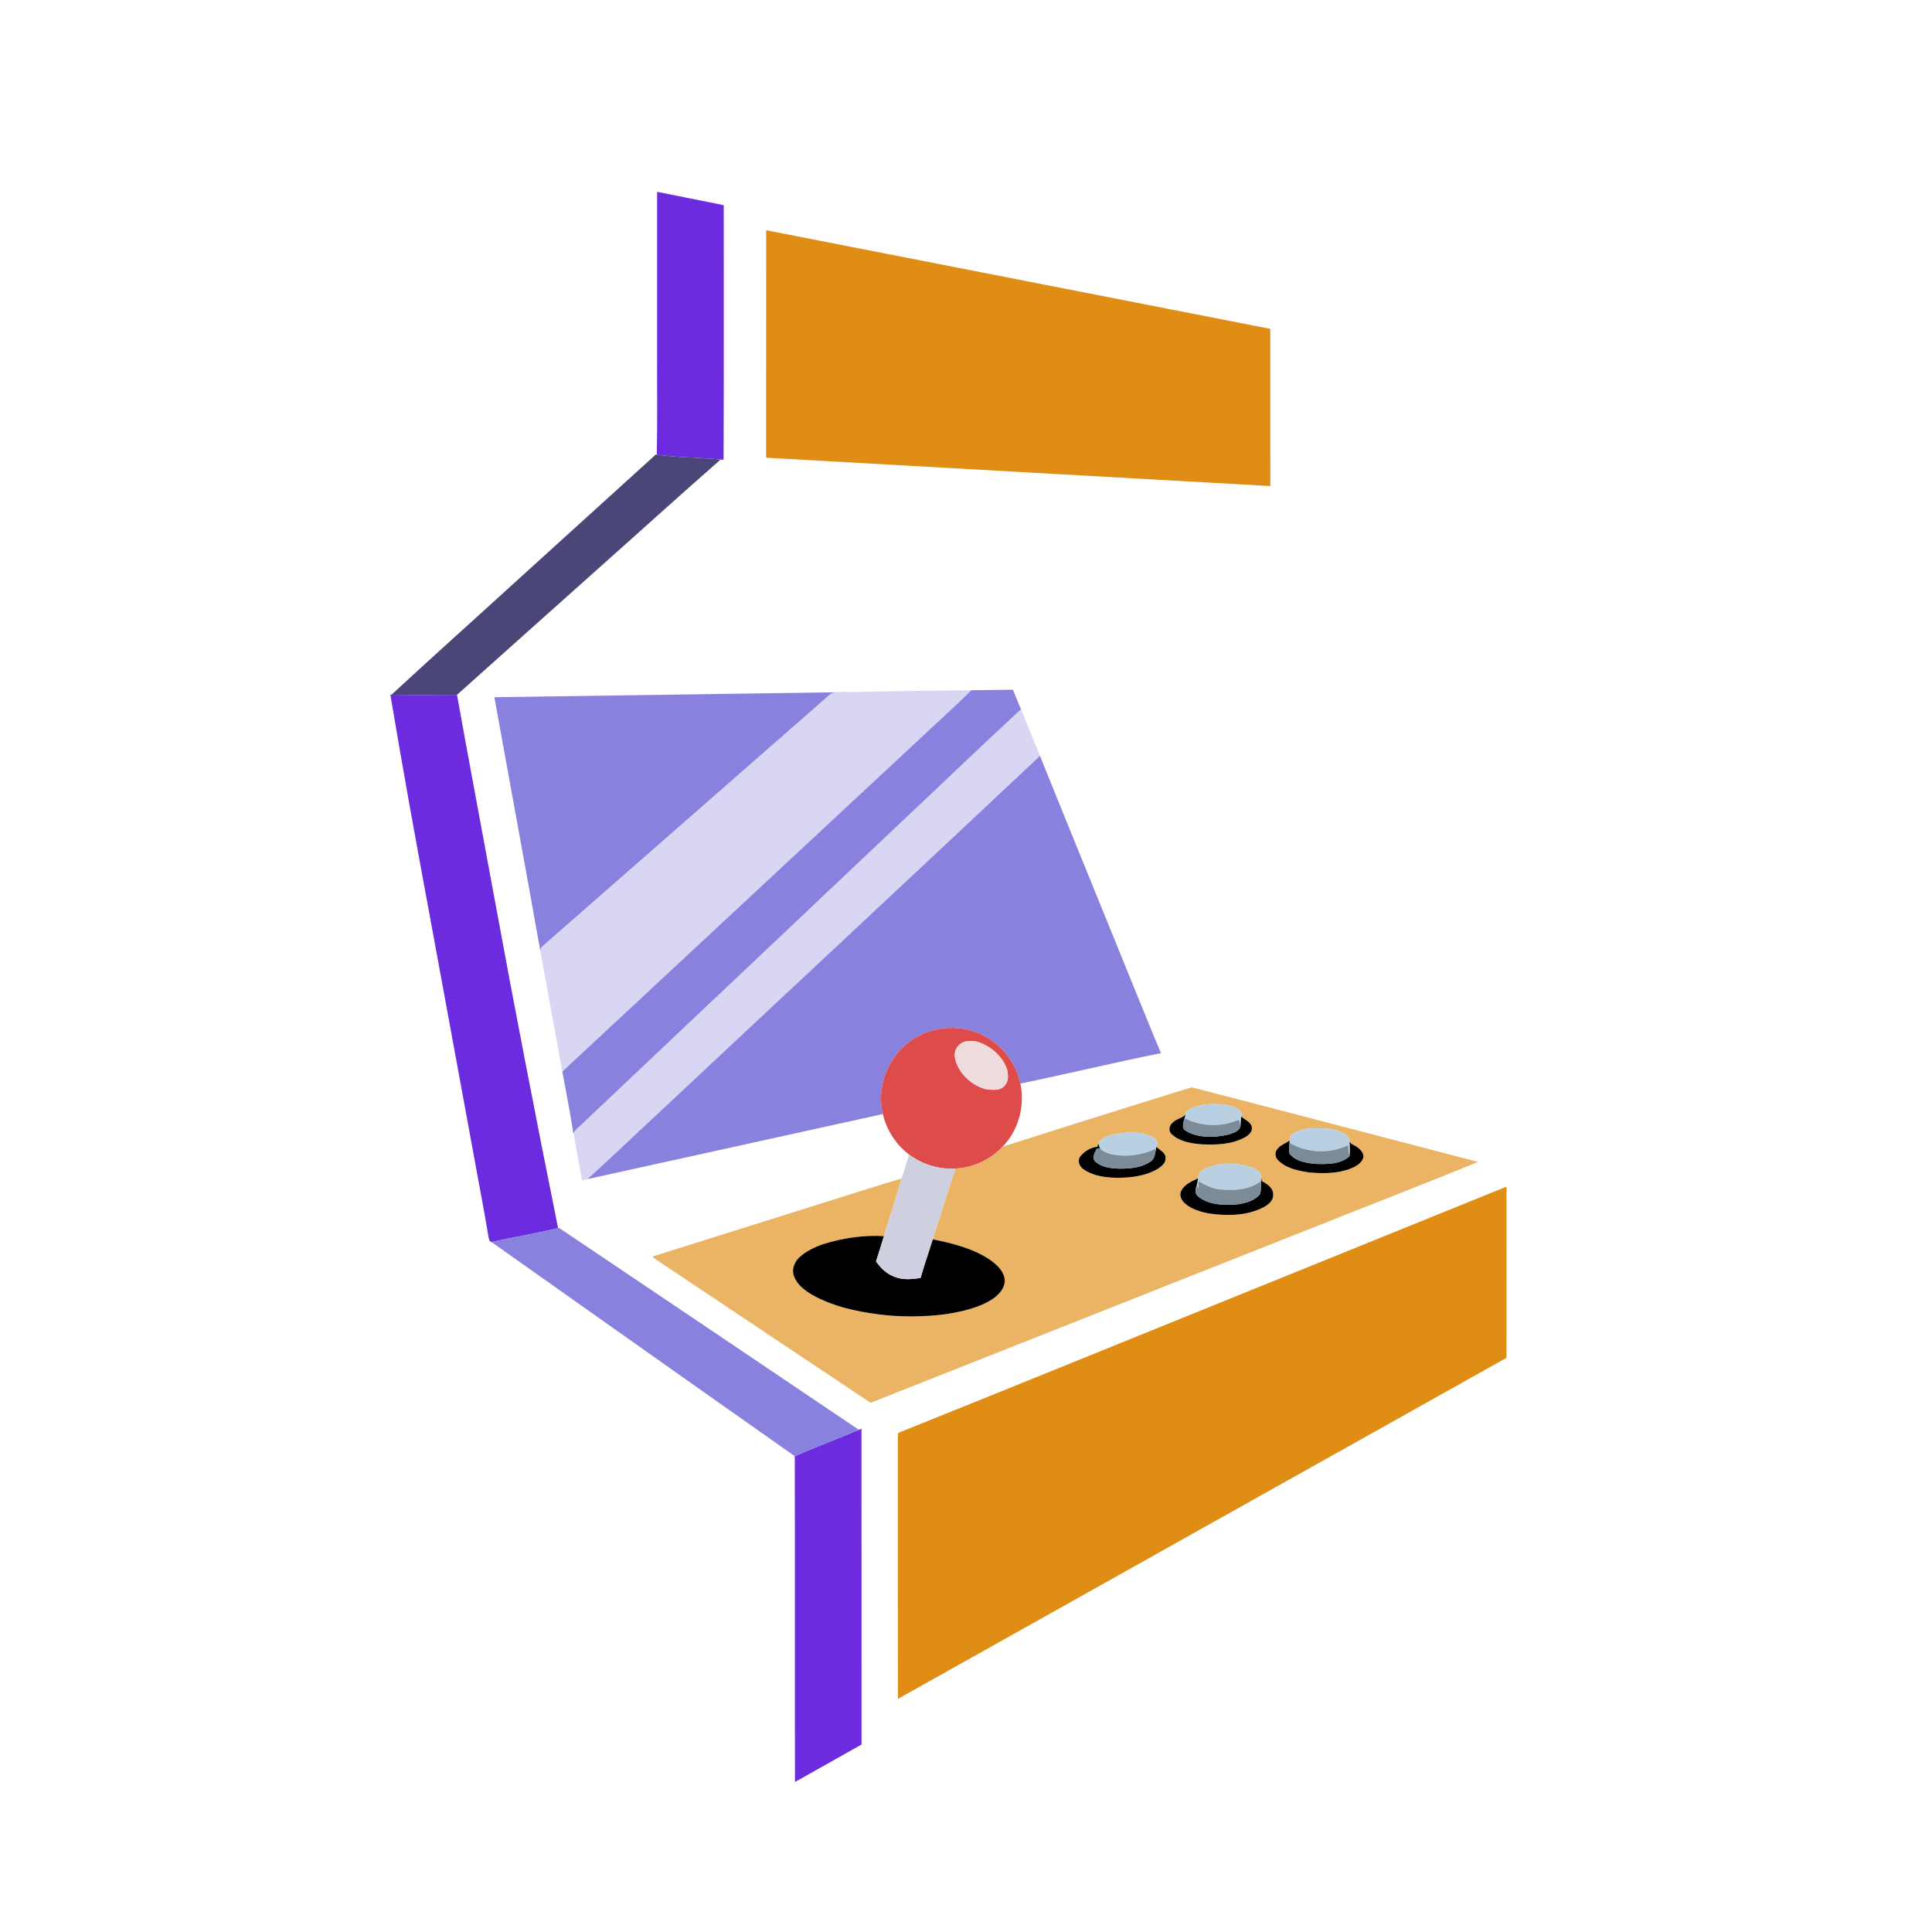<?xml version="1.0" encoding="UTF-8" ?>
<!DOCTYPE svg PUBLIC "-//W3C//DTD SVG 1.1//EN" "http://www.w3.org/Graphics/SVG/1.1/DTD/svg11.dtd">
<svg width="1276pt" height="1276pt" viewBox="0 0 1276 1276" version="1.1" xmlns="http://www.w3.org/2000/svg">
<g id="#6c2bdfff">
<path fill="#6c2bdf" opacity="1.00" d=" M 434.00 126.69 C 447.65 129.38 461.27 132.22 474.93 134.87 C 476.01 135.30 478.59 134.91 478.00 136.93 C 477.93 192.51 478.15 248.11 477.89 303.68 C 477.40 303.63 476.43 303.55 475.95 303.50 C 461.92 302.14 447.76 302.22 433.80 300.31 C 434.26 276.55 433.87 252.77 434.00 229.00 C 434.00 194.90 434.00 160.79 434.00 126.69 Z" />
<path fill="#6c2bdf" opacity="1.00" d=" M 257.82 458.80 L 258.59 458.83 C 273.00 459.16 287.42 459.02 301.83 458.90 C 309.72 502.96 318.07 546.94 326.14 590.97 C 339.61 664.48 353.83 737.86 368.58 811.12 C 354.02 814.66 339.21 817.08 324.58 820.29 C 323.09 819.97 323.02 818.32 322.67 817.16 C 319.37 797.08 315.39 777.10 311.81 757.06 C 302.43 706.02 293.05 654.97 283.67 603.92 C 274.70 555.61 265.91 507.26 257.82 458.80 Z" />
<path fill="#6c2bdf" opacity="1.00" d=" M 567.23 944.32 C 567.67 944.15 568.54 943.81 568.97 943.64 C 569.05 1013.15 568.96 1082.66 569.02 1152.17 C 554.38 1160.46 539.68 1168.64 525.04 1176.93 C 524.89 1105.20 525.14 1033.46 524.91 961.73 C 538.90 955.64 553.18 950.26 567.23 944.32 Z" />
</g>
<g id="#df8d15ff">
<path fill="#df8d15" opacity="1.00" d=" M 506.01 152.06 C 617.00 173.79 727.98 195.52 838.97 217.19 C 839.03 251.80 838.99 286.41 839.00 321.02 C 727.99 314.76 616.99 308.60 505.99 302.29 C 506.03 252.21 505.97 202.14 506.01 152.06 Z" />
<path fill="#df8d15" opacity="1.00" d=" M 834.08 848.91 C 887.72 827.18 941.35 805.43 994.99 783.72 C 994.99 821.41 995.04 859.10 994.97 896.79 C 860.97 971.83 727.00 1046.93 593.04 1122.04 C 592.94 1065.02 593.04 1008.01 592.99 951.00 C 592.98 949.44 593.06 947.91 593.17 946.39 C 673.56 914.12 753.76 881.36 834.08 848.91 Z" />
</g>
<g id="#4b4678ff">
<path fill="#4b4678" opacity="1.00" d=" M 433.13 300.18 L 433.80 300.31 C 447.76 302.22 461.92 302.14 475.95 303.50 C 448.34 327.66 421.19 352.35 393.77 376.72 C 363.13 404.12 332.44 431.46 301.83 458.90 C 287.42 459.02 273.00 459.16 258.59 458.83 C 284.56 434.74 311.01 411.16 337.17 387.27 C 369.16 358.24 401.12 329.19 433.13 300.18 Z" />
</g>
<g id="#d9d6f4ff">
<path fill="#d9d6f4" opacity="1.00" d=" M 560.19 457.11 C 587.29 456.49 614.39 456.17 641.50 455.89 C 630.08 467.34 617.88 478.00 606.16 489.15 C 527.90 561.99 449.67 634.87 371.39 707.70 C 366.45 681.05 361.69 654.37 356.80 627.72 C 357.15 626.57 357.64 625.45 358.58 624.68 C 421.68 569.38 484.86 514.16 547.94 458.85 C 551.39 456.20 556.15 457.82 560.19 457.11 Z" />
<path fill="#d9d6f4" opacity="1.00" d=" M 596.65 541.65 C 622.58 517.29 648.18 492.55 674.34 468.43 C 678.54 478.68 682.70 488.94 686.86 499.20 C 604.83 576.38 522.38 653.11 440.21 730.13 C 422.75 746.27 405.63 762.78 388.01 778.73 C 386.82 779.06 385.64 779.36 384.45 779.66 C 382.60 769.22 380.50 758.83 378.86 748.36 C 380.59 745.33 383.54 743.31 385.96 740.89 C 456.20 674.49 526.41 608.06 596.65 541.65 Z" />
</g>
<g id="#8981deff">
<path fill="#8981de" opacity="1.00" d=" M 641.50 455.89 C 650.67 455.81 659.84 455.59 669.02 455.54 C 670.79 459.83 672.44 464.18 674.34 468.43 C 648.18 492.55 622.58 517.29 596.65 541.65 C 526.41 608.06 456.20 674.49 385.96 740.89 C 383.54 743.31 380.59 745.33 378.86 748.36 L 378.70 748.62 C 376.60 734.93 373.88 721.33 371.39 707.70 C 449.67 634.87 527.90 561.99 606.16 489.15 C 617.88 478.00 630.08 467.34 641.50 455.89 Z" />
<path fill="#8981de" opacity="1.00" d=" M 326.51 460.48 C 404.40 459.41 482.30 458.18 560.19 457.11 C 556.15 457.82 551.39 456.20 547.94 458.85 C 484.86 514.16 421.68 569.38 358.58 624.68 C 357.64 625.45 357.15 626.57 356.80 627.72 C 346.91 571.94 336.55 516.24 326.51 460.48 Z" />
<path fill="#8981de" opacity="1.00" d=" M 440.21 730.13 C 522.38 653.11 604.83 576.38 686.86 499.20 C 702.22 537.51 717.93 575.68 733.42 613.94 C 744.56 641.14 755.44 668.45 766.74 695.59 C 735.70 701.74 704.92 709.31 673.91 715.63 C 671.29 703.22 663.37 692.02 652.44 685.55 C 638.93 677.25 621.14 676.62 607.11 684.05 C 588.61 693.22 578.08 715.70 583.10 735.77 C 518.07 750.10 453.04 764.41 388.01 778.73 C 405.63 762.78 422.75 746.27 440.21 730.13 Z" />
<path fill="#8981de" opacity="1.00" d=" M 368.58 811.12 L 369.19 810.95 C 435.28 855.30 501.21 899.87 567.23 944.32 C 553.18 950.26 538.90 955.64 524.91 961.73 C 458.04 914.73 391.34 867.45 324.58 820.29 C 339.21 817.08 354.02 814.66 368.58 811.12 Z" />
</g>
<g id="#dd4c4aff">
<path fill="#dd4c4a" opacity="1.00" d=" M 607.11 684.05 C 621.14 676.62 638.93 677.25 652.44 685.55 C 663.37 692.02 671.29 703.22 673.91 715.63 C 677.05 730.33 672.75 746.47 662.21 757.29 C 654.19 765.86 642.77 771.33 631.01 771.77 C 620.12 772.48 609.17 769.05 600.43 762.56 C 591.78 756.00 585.53 746.35 583.10 735.77 C 578.08 715.70 588.61 693.22 607.11 684.05 M 637.06 688.02 C 632.47 689.30 629.69 694.40 630.80 698.99 C 632.91 708.89 641.53 716.68 651.07 719.38 C 655.32 719.85 660.82 720.65 663.73 716.70 C 666.16 714.12 665.81 710.30 665.34 707.08 C 663.18 699.71 657.45 693.79 650.78 690.21 C 646.65 687.96 641.68 686.69 637.06 688.02 Z" />
</g>
<g id="#efdbdbff">
<path fill="#efdbdb" opacity="1.00" d=" M 637.06 688.02 C 641.68 686.69 646.65 687.96 650.78 690.21 C 657.45 693.79 663.18 699.71 665.34 707.08 C 665.81 710.30 666.16 714.12 663.73 716.70 C 660.82 720.65 655.32 719.85 651.07 719.38 C 641.53 716.68 632.91 708.89 630.80 698.99 C 629.69 694.40 632.47 689.30 637.06 688.02 Z" />
</g>
<g id="#eab464ff">
<path fill="#eab464" opacity="1.00" d=" M 662.21 757.29 C 703.77 744.12 745.37 730.97 787.03 718.12 C 850.14 734.34 913.14 751.04 976.22 767.42 C 939.22 782.52 901.93 796.90 864.82 811.73 C 768.20 849.98 671.60 888.27 574.97 926.50 C 527.07 894.47 479.14 862.49 431.23 830.49 C 431.24 830.31 431.28 829.95 431.30 829.77 C 468.21 818.14 505.13 806.56 542.05 794.96 C 559.87 789.47 577.56 783.57 595.45 778.36 C 591.79 791.10 587.62 803.69 583.82 816.39 C 570.21 815.62 556.50 817.67 543.52 821.75 C 537.77 823.75 532.09 826.46 527.65 830.71 C 524.48 833.80 522.73 838.70 524.43 842.97 C 526.43 848.41 531.29 852.12 536.11 854.99 C 549.50 862.69 564.87 866.02 580.04 868.05 C 594.89 869.97 609.98 869.83 624.83 867.94 C 635.55 866.14 646.57 863.86 655.79 857.80 C 659.93 854.89 664.00 850.45 663.54 845.02 C 662.87 839.13 657.92 834.90 653.36 831.70 C 642.16 824.40 628.96 821.10 616.01 818.51 C 621.08 802.95 625.99 787.34 631.01 771.77 C 642.77 771.33 654.19 765.86 662.21 757.29 M 788.24 731.37 C 786.09 732.31 783.30 733.41 782.98 736.08 C 780.72 738.70 776.79 738.88 774.47 741.48 C 772.13 743.23 771.48 747.12 773.88 749.10 C 779.20 754.10 786.96 755.25 793.97 755.78 C 803.45 756.20 813.45 755.86 822.00 751.26 C 824.62 749.86 827.57 747.38 826.66 744.02 C 825.80 740.65 822.04 739.62 819.81 737.38 C 819.89 736.79 820.05 735.61 820.13 735.02 C 817.90 731.45 813.34 730.49 809.51 729.69 C 802.43 728.77 795.00 728.85 788.24 731.37 M 854.35 748.46 C 852.52 749.36 851.49 751.23 851.76 753.28 C 848.96 755.28 845.27 756.28 843.34 759.31 C 841.70 761.57 842.34 764.81 844.43 766.58 C 849.82 771.87 857.73 773.27 864.92 774.37 C 874.84 775.21 885.37 775.13 894.51 770.69 C 897.35 769.14 900.72 766.68 900.49 763.06 C 899.53 759.16 895.78 757.03 892.44 755.43 C 892.16 755.06 891.61 754.32 891.34 753.95 C 891.36 752.52 890.93 751.09 889.77 750.22 C 886.30 747.17 881.58 746.17 877.15 745.44 C 869.51 744.99 861.20 744.46 854.35 748.46 M 740.07 748.47 C 734.92 749.29 729.17 750.25 725.62 754.47 L 725.45 755.39 L 725.41 755.28 C 725.24 755.81 724.90 756.86 724.73 757.39 C 720.48 757.79 716.36 760.25 713.68 763.54 C 711.27 766.32 712.82 770.46 715.65 772.28 C 721.83 776.60 729.63 777.66 737.00 777.86 C 746.56 777.96 756.60 776.82 764.95 771.81 C 767.16 770.15 770.07 768.07 769.76 764.95 C 770.08 761.15 765.91 759.77 763.82 757.39 C 765.09 755.11 764.01 752.40 761.78 751.30 C 755.22 747.68 747.33 747.48 740.07 748.47 M 795.20 772.23 C 792.80 773.30 791.30 775.58 791.31 778.21 C 787.00 780.22 781.97 782.27 779.95 786.94 C 778.75 789.95 780.62 793.16 782.91 795.08 C 787.18 798.66 792.69 800.32 798.08 801.39 C 810.22 803.16 823.26 803.11 834.42 797.40 C 837.56 795.72 841.09 792.99 840.87 789.03 C 841.03 784.58 836.81 781.89 833.36 780.06 C 833.27 779.55 833.10 778.52 833.02 778.00 C 833.60 773.82 828.82 771.75 825.57 770.58 C 815.73 767.72 804.49 767.45 795.20 772.23 Z" />
</g>
<g id="#b9d0e2ff">
<path fill="#b9d0e2" opacity="1.00" d=" M 788.24 731.37 C 795.00 728.85 802.43 728.77 809.51 729.69 C 813.34 730.49 817.90 731.45 820.13 735.02 C 820.05 735.61 819.89 736.79 819.81 737.38 C 819.55 739.39 819.46 741.41 819.34 743.45 C 818.97 742.12 818.58 740.82 818.19 739.52 C 806.86 744.52 793.38 744.14 782.35 738.53 C 782.50 737.92 782.82 736.69 782.98 736.08 C 783.30 733.41 786.09 732.31 788.24 731.37 Z" />
<path fill="#b9d0e2" opacity="1.00" d=" M 854.35 748.46 C 861.20 744.46 869.51 744.99 877.15 745.44 C 881.58 746.17 886.30 747.17 889.77 750.22 C 890.93 751.09 891.36 752.52 891.34 753.95 C 891.53 757.19 891.75 760.46 891.29 763.70 C 890.66 761.28 890.50 758.76 890.47 756.28 C 878.38 762.26 863.29 761.59 851.66 754.81 C 851.69 754.43 851.74 753.66 851.76 753.28 C 851.49 751.23 852.52 749.36 854.35 748.46 Z" />
<path fill="#b9d0e2" opacity="1.00" d=" M 740.07 748.47 C 747.33 747.48 755.22 747.68 761.78 751.30 C 764.01 752.40 765.09 755.11 763.82 757.39 C 763.75 757.69 763.61 758.31 763.54 758.62 C 754.36 762.96 743.73 764.44 733.78 762.23 C 731.13 761.68 728.68 760.45 726.57 758.80 C 726.13 757.67 725.74 756.54 725.45 755.39 L 725.62 754.47 C 729.17 750.25 734.92 749.29 740.07 748.47 Z" />
<path fill="#b9d0e2" opacity="1.00" d=" M 795.20 772.23 C 804.49 767.45 815.73 767.72 825.57 770.58 C 828.82 771.75 833.60 773.82 833.02 778.00 C 832.98 778.49 832.91 779.47 832.88 779.96 C 825.02 786.20 814.44 786.40 804.92 785.46 C 800.07 784.89 795.75 782.45 791.51 780.21 C 791.47 781.79 791.49 783.42 791.46 785.02 C 791.20 784.45 790.68 783.31 790.42 782.74 C 790.72 781.22 791.04 779.72 791.31 778.21 C 791.30 775.58 792.80 773.30 795.20 772.23 Z" />
</g>
<g id="#000000ff">
<path fill="#000000" opacity="1.00" d=" M 774.47 741.48 C 776.79 738.88 780.72 738.70 782.98 736.08 C 782.82 736.69 782.50 737.92 782.35 738.53 C 781.73 741.25 780.05 744.97 783.16 746.82 C 791.37 751.77 801.78 751.40 810.87 749.43 C 814.05 748.43 818.76 747.27 819.34 743.45 C 819.46 741.41 819.55 739.39 819.81 737.38 C 822.04 739.62 825.80 740.65 826.66 744.02 C 827.57 747.38 824.62 749.86 822.00 751.26 C 813.45 755.86 803.45 756.20 793.97 755.78 C 786.96 755.25 779.20 754.10 773.88 749.10 C 771.48 747.12 772.13 743.23 774.47 741.48 Z" />
<path fill="#000000" opacity="1.00" d=" M 843.34 759.31 C 845.27 756.28 848.96 755.28 851.76 753.28 C 851.74 753.66 851.69 754.43 851.66 754.81 C 851.57 757.17 851.28 759.57 851.70 761.92 C 855.75 767.06 862.86 768.08 868.97 768.70 C 876.55 768.96 885.24 768.98 891.29 763.70 C 891.75 760.46 891.53 757.19 891.34 753.95 C 891.61 754.32 892.16 755.06 892.44 755.43 C 895.78 757.03 899.53 759.16 900.49 763.06 C 900.72 766.68 897.35 769.14 894.51 770.69 C 885.37 775.13 874.84 775.21 864.92 774.37 C 857.73 773.27 849.82 771.87 844.43 766.58 C 842.34 764.81 841.70 761.57 843.34 759.31 Z" />
<path fill="#000000" opacity="1.00" d=" M 725.41 755.28 L 725.45 755.39 C 725.74 756.54 726.13 757.67 726.57 758.80 C 726.03 758.75 724.97 758.65 724.43 758.60 C 723.09 761.15 720.81 764.93 723.58 767.36 C 728.12 771.14 734.35 771.77 740.03 771.84 C 746.90 771.82 754.28 771.11 760.04 767.02 C 762.82 765.18 762.78 761.51 763.54 758.62 C 763.61 758.31 763.75 757.69 763.82 757.39 C 765.91 759.77 770.08 761.15 769.76 764.95 C 770.07 768.07 767.16 770.15 764.95 771.81 C 756.60 776.82 746.56 777.96 737.00 777.86 C 729.63 777.66 721.83 776.60 715.65 772.28 C 712.82 770.46 711.27 766.32 713.68 763.54 C 716.36 760.25 720.48 757.79 724.73 757.39 C 724.90 756.86 725.24 755.81 725.41 755.28 Z" />
<path fill="#000000" opacity="1.00" d=" M 779.95 786.94 C 781.97 782.27 787.00 780.22 791.31 778.21 C 791.04 779.72 790.72 781.22 790.42 782.74 C 789.44 785.37 788.91 788.54 791.59 790.40 C 798.96 796.11 809.00 796.13 817.88 795.33 C 823.15 794.43 829.07 792.90 832.38 788.35 C 832.94 785.59 832.66 782.75 832.88 779.96 C 832.91 779.47 832.98 778.49 833.02 778.00 C 833.10 778.52 833.27 779.55 833.36 780.06 C 836.81 781.89 841.03 784.58 840.87 789.03 C 841.09 792.99 837.56 795.72 834.42 797.40 C 823.26 803.11 810.22 803.16 798.08 801.39 C 792.69 800.32 787.18 798.66 782.91 795.08 C 780.62 793.16 778.75 789.95 779.95 786.94 Z" />
<path fill="#000000" opacity="1.00" d=" M 543.52 821.75 C 556.50 817.67 570.21 815.62 583.82 816.39 C 582.06 821.95 580.41 827.55 578.58 833.09 C 581.69 837.60 585.85 841.57 591.12 843.40 C 596.49 845.52 602.39 844.85 607.97 844.07 C 610.43 835.48 613.41 827.06 616.01 818.51 C 628.96 821.10 642.16 824.40 653.36 831.70 C 657.92 834.90 662.87 839.13 663.54 845.02 C 664.00 850.45 659.93 854.89 655.79 857.80 C 646.57 863.86 635.55 866.14 624.83 867.94 C 609.98 869.83 594.89 869.97 580.04 868.05 C 564.87 866.02 549.50 862.69 536.11 854.99 C 531.29 852.12 526.43 848.41 524.43 842.97 C 522.73 838.70 524.48 833.80 527.65 830.71 C 532.09 826.46 537.77 823.75 543.52 821.75 Z" />
</g>
<g id="#7c8b98ff">
<path fill="#7c8b98" opacity="1.00" d=" M 782.35 738.53 C 793.38 744.14 806.86 744.52 818.19 739.52 C 818.58 740.82 818.97 742.12 819.34 743.45 C 818.76 747.27 814.05 748.43 810.87 749.43 C 801.78 751.40 791.37 751.77 783.16 746.82 C 780.05 744.97 781.73 741.25 782.35 738.53 Z" />
<path fill="#7c8b98" opacity="1.00" d=" M 851.66 754.81 C 863.29 761.59 878.38 762.26 890.47 756.28 C 890.50 758.76 890.66 761.28 891.29 763.70 C 885.24 768.98 876.55 768.96 868.97 768.70 C 862.86 768.08 855.75 767.06 851.70 761.92 C 851.28 759.57 851.57 757.17 851.66 754.81 Z" />
<path fill="#7c8b98" opacity="1.00" d=" M 724.43 758.60 C 724.97 758.65 726.03 758.75 726.57 758.80 C 728.68 760.45 731.13 761.68 733.78 762.23 C 743.73 764.44 754.36 762.96 763.54 758.62 C 762.78 761.51 762.82 765.18 760.04 767.02 C 754.28 771.11 746.90 771.82 740.03 771.84 C 734.35 771.77 728.12 771.14 723.58 767.36 C 720.81 764.93 723.09 761.15 724.43 758.60 Z" />
<path fill="#7c8b98" opacity="1.00" d=" M 832.88 779.96 C 832.66 782.75 832.94 785.59 832.38 788.35 C 829.07 792.90 823.15 794.43 817.88 795.33 C 809.00 796.13 798.96 796.11 791.59 790.40 C 788.91 788.54 789.44 785.37 790.42 782.74 C 790.68 783.31 791.20 784.45 791.46 785.02 C 791.49 783.42 791.47 781.79 791.51 780.21 C 795.75 782.45 800.07 784.89 804.92 785.46 C 814.44 786.40 825.02 786.20 832.88 779.96 Z" />
</g>
<g id="#ced0e0ff">
<path fill="#ced0e0" opacity="1.00" d=" M 600.43 762.56 C 609.17 769.05 620.12 772.48 631.01 771.77 C 625.99 787.34 621.08 802.95 616.01 818.51 C 613.41 827.06 610.43 835.48 607.97 844.07 C 602.39 844.85 596.49 845.52 591.12 843.40 C 585.85 841.57 581.69 837.60 578.58 833.09 C 580.41 827.55 582.06 821.95 583.82 816.39 C 587.62 803.69 591.79 791.10 595.45 778.36 C 597.25 773.13 598.75 767.82 600.43 762.56 Z" />
</g>
</svg>
